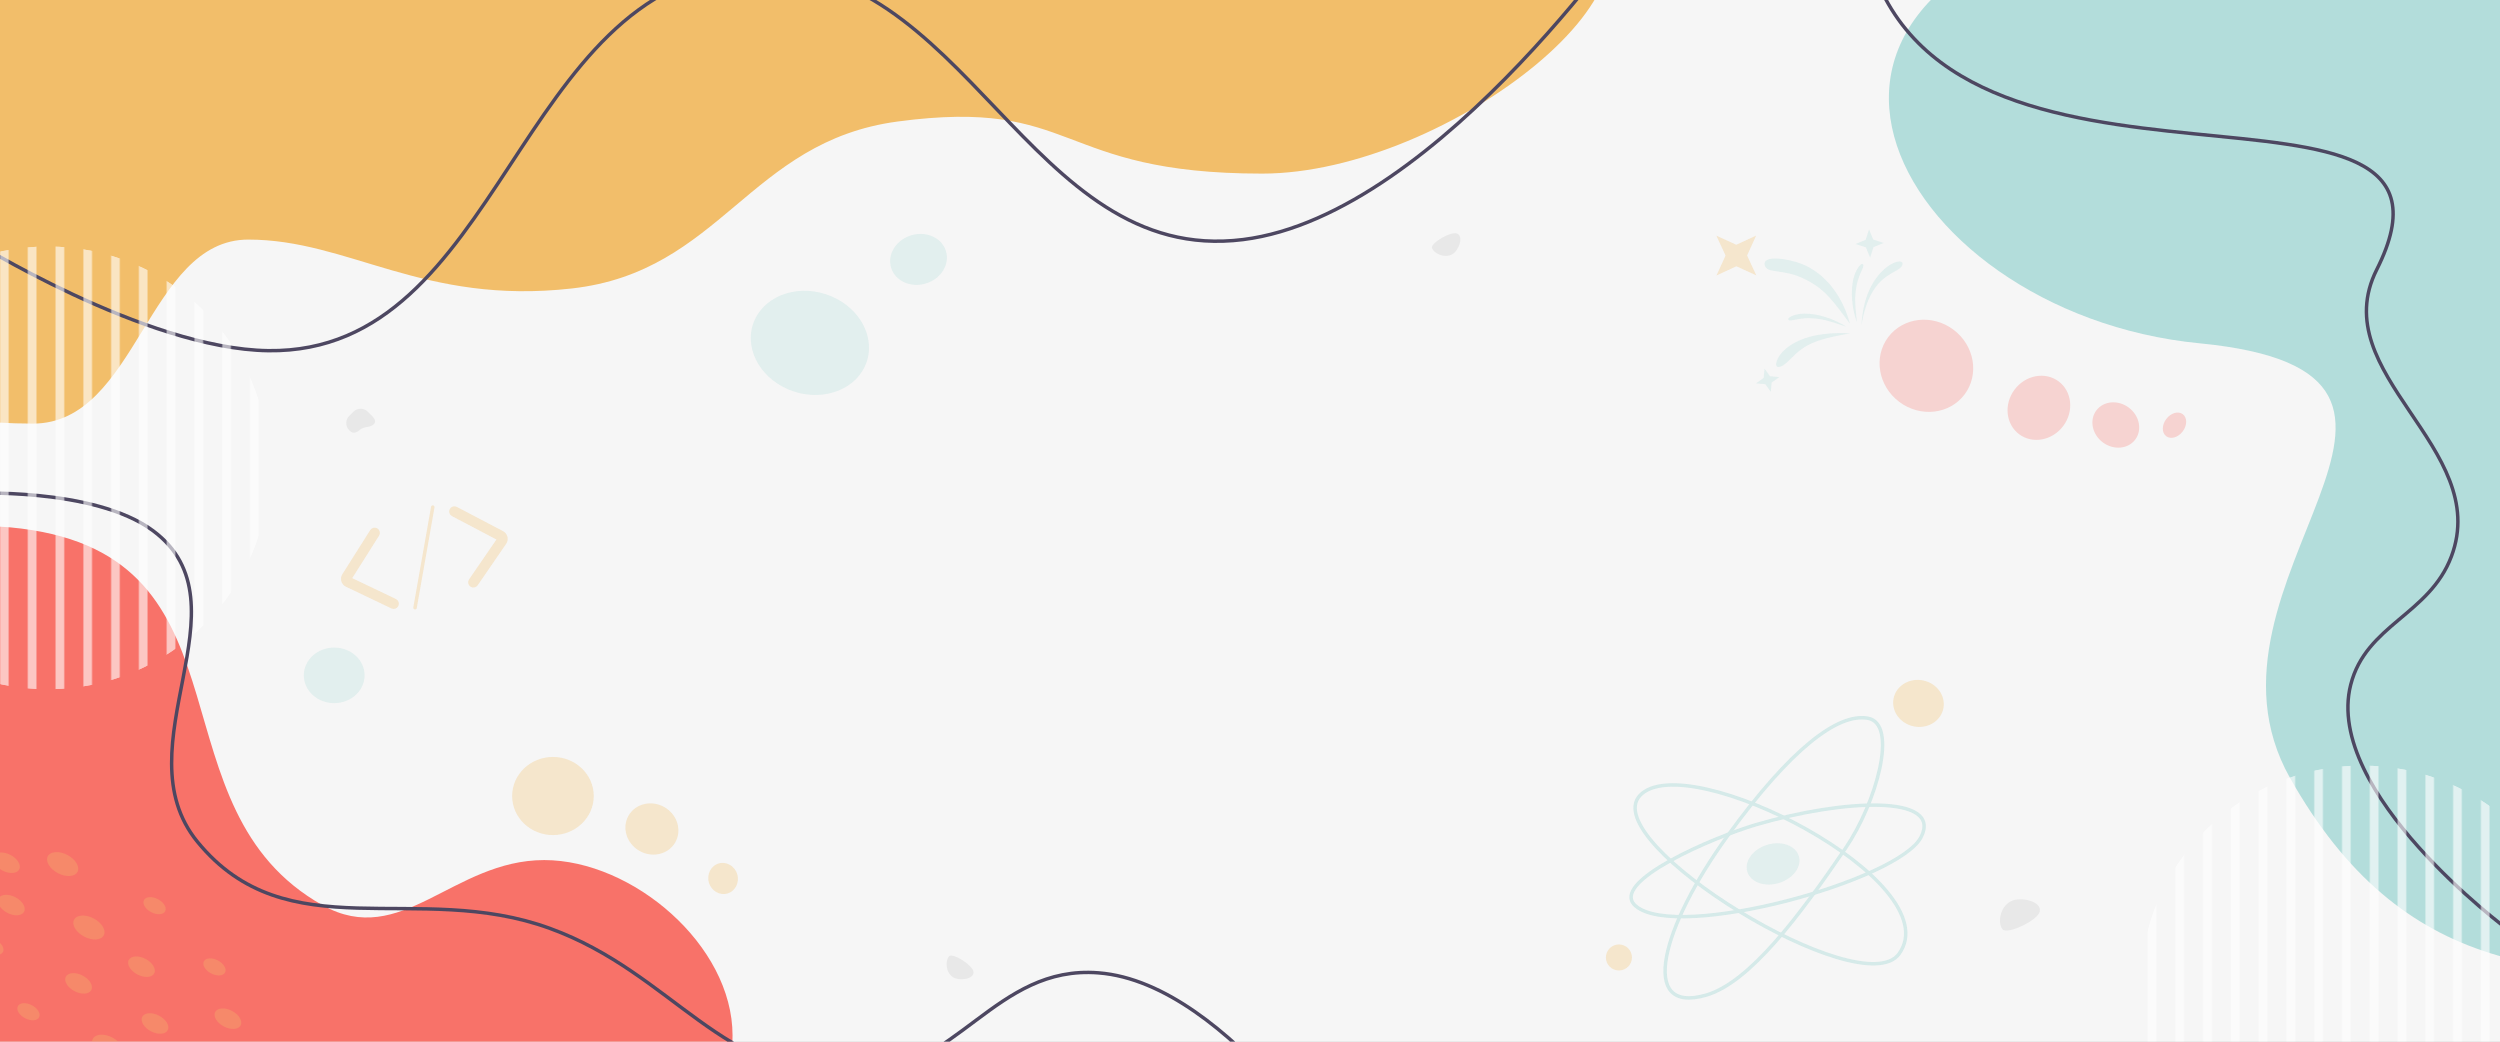 <svg width="1440" height="600" viewBox="0 0 1440 600" fill="none" xmlns="http://www.w3.org/2000/svg">
<rect x="0" y="0" width="1440" height="600" fill="#333333" stroke="none"/>
<g clip-path="url(#clip0_1150_978)">
<rect width="1440" height="600" fill="white"/>
<rect width="1440" height="600" fill="#F6F6F6"/>
<path d="M1266.85 197.735C1088.76 180.396 980.71 -18.042 1252.84 -56.574C1524.97 -95.105 1519.62 -23.832 1519.62 -23.832L1593 556.079C1470.94 567.639 1383.03 561.668 1319 448C1254.97 334.332 1444.93 215.074 1266.85 197.735Z" fill="#B3DDDB"/>
<path d="M313.474 495.403C260.867 495.403 231.18 546.865 185.792 521.409C87 466 147 326 18.563 305.362C-120.586 283.002 -95.552 437.58 -103.47 521.409C-116.156 655.728 -234.79 787.531 -111.379 866.484C-40.974 911.526 22.139 890.896 108.957 893.49C266.077 898.183 506.692 838.478 506.692 838.478C506.692 838.478 662.622 800.469 672.791 738.456C679.836 695.499 655.842 647.436 607.255 660.439C515.761 684.925 396.181 790.526 368.841 709.45C352.058 659.682 421.947 646.436 421.947 596.425C421.947 544.316 364.321 495.403 313.474 495.403Z" fill="#F87269"/>
<path d="M143 138C85 138 79 244 19 244C-200.96 244 -330.327 26.483 143 -136C329.437 -200 729 -160 907 -58C981.622 -15.239 833.685 100 727 100C607 100 621 56.076 517 70C431.342 81.468 415.352 156.457 329.437 166.153C243.521 175.849 201 138 143 138Z" fill="#F2BE6A"/>
<ellipse opacity="0.3" rx="34.5" ry="29.5" transform="matrix(-0.951 -0.308 -0.308 0.951 466.5 197.5)" fill="#B3DDDB"/>
<ellipse opacity="0.3" cx="318.5" cy="458.5" rx="23.5" ry="22.5" fill="#F2BE6A"/>
<ellipse opacity="0.3" cx="375.5" cy="477.5" rx="14.5" ry="15.5" transform="rotate(-60.173 375.5 477.5)" fill="#F2BE6A"/>
<ellipse opacity="0.3" cx="416.5" cy="506" rx="8.5" ry="9" transform="rotate(-15.984 416.5 506)" fill="#F2BE6A"/>
<ellipse rx="27.5" ry="26" transform="matrix(0.8 0.6 0.6 -0.8 1109.6 210.699)" fill="#F6D3D1"/>
<ellipse opacity="0.3" cx="1105.04" cy="405.165" rx="14.625" ry="13.5" transform="rotate(11.6 1105.04 405.165)" fill="#F2BE6A"/>
<circle opacity="0.3" cx="932.5" cy="551.5" r="7.5" fill="#F2BE6A"/>
<ellipse opacity="0.3" rx="17.5" ry="16" transform="matrix(-1 0 0 1 192.5 389)" fill="#B3DDDB"/>
<ellipse opacity="0.3" cx="529.074" cy="149.416" rx="16.5" ry="14.5" transform="rotate(-16.668 529.074 149.416)" fill="#B3DDDB"/>
<ellipse rx="17.5" ry="19" transform="matrix(0.8 0.6 0.6 -0.8 1174.4 234.899)" fill="#F6D3D1"/>
<ellipse opacity="0.3" cx="1021.29" cy="497.61" rx="15.5" ry="11.506" transform="rotate(-16.792 1021.29 497.61)" fill="#B3DDDB"/>
<ellipse rx="14" ry="12.5" transform="matrix(0.8 0.6 0.6 -0.8 1218.7 244.799)" fill="#F6D3D1"/>
<ellipse rx="5.94" ry="7.939" transform="matrix(0.8 0.6 0.6 -0.8 1252.51 244.915)" fill="#F6D3D1"/>
<path d="M1153.48 535.295C1156.25 538.463 1173.71 530.225 1174.89 525.084C1176.27 519.098 1163.8 516.282 1158.32 519.098C1151.54 522.586 1150.72 532.126 1153.48 535.295Z" fill="#E8E8E8"/>
<path d="M546.739 550.774C548.903 548.713 560.316 555.972 560.724 559.754C561.2 564.157 552.347 565.216 548.785 562.772C544.376 559.746 544.576 552.835 546.739 550.774Z" fill="#E8E8E8"/>
<path d="M824.829 142.847C823.982 139.981 835.651 133.14 839.202 134.503C843.337 136.089 840.239 144.45 836.438 146.503C831.733 149.045 825.675 145.713 824.829 142.847Z" fill="#E8E8E8"/>
<path d="M-17 137.991C-17 137.991 83.505 201.02 154.472 201.988C289.615 203.832 297.033 -9.617 431.967 -17.828C556.591 -25.411 592.038 153.517 716.008 137.991C830.348 123.671 949 -54 949 -54" stroke="#4D4761" stroke-width="2"/>
<path d="M1444 535C1444 535 1338.26 456.372 1354 394.435C1362.79 359.841 1399.36 354.085 1412 320.501C1435.61 257.786 1338.67 215.549 1369 155.291C1437 20.202 1117 143.425 1075 -30" stroke="#4D4761" stroke-width="2"/>
<path d="M-18 284.197C-18 284.197 54.264 280.437 88.219 305.752C144.814 347.947 69.025 430.277 113.765 484.925C165.537 548.162 240.098 506.75 316.79 534.77C388.053 560.807 415.753 621.635 491.58 619.642C551.337 618.071 573.162 555.677 632.756 560.366C708.896 566.357 782 687 782 687" stroke="#4D4761" stroke-width="2"/>
<g opacity="0.5">
<path d="M995.138 481.347C956.985 534.002 943.489 584.501 982.635 573.22C1007.88 565.945 1036.71 527.178 1063.04 488.523C1080.83 462.412 1093.6 416.772 1075.82 413.684C1058.64 410.7 1031.55 431.1 995.138 481.347Z" stroke="#B3DDDB" stroke-width="2"/>
<path d="M944.617 458.179C971.281 429.864 1123.57 507.87 1093.89 549.369C1072.59 579.144 919.4 484.957 944.617 458.179Z" stroke="#B3DDDB" stroke-width="2"/>
<path d="M1106.6 482.068C1093.98 507.198 966.48 542.207 942.275 521.954C925.826 508.19 987.464 482.068 1011.44 475.025C1061.99 460.18 1118.89 457.577 1106.6 482.068Z" stroke="#B3DDDB" stroke-width="2"/>
</g>
<g opacity="0.6">
<mask id="mask0_1150_978" style="mask-type:alpha" maskUnits="userSpaceOnUse" x="-96" y="133" width="245" height="274">
<rect x="144" y="133" width="5" height="274" fill="white"/>
<rect x="144" y="133" width="5" height="274" fill="white"/>
<rect x="128" y="133" width="5" height="274" fill="white"/>
<rect x="128" y="133" width="5" height="274" fill="white"/>
<rect x="112" y="133" width="5" height="274" fill="white"/>
<rect x="112" y="133" width="5" height="274" fill="white"/>
<rect x="96" y="133" width="5" height="274" fill="white"/>
<rect x="96" y="133" width="5" height="274" fill="white"/>
<rect x="80" y="133" width="5" height="274" fill="white"/>
<rect x="80" y="133" width="5" height="274" fill="white"/>
<rect x="64" y="133" width="5" height="274" fill="white"/>
<rect x="64" y="133" width="5" height="274" fill="white"/>
<rect x="48" y="133" width="5" height="274" fill="white"/>
<rect x="48" y="133" width="5" height="274" fill="white"/>
<rect x="32" y="133" width="5" height="274" fill="white"/>
<rect x="32" y="133" width="5" height="274" fill="white"/>
<rect x="16" y="133" width="5" height="274" fill="white"/>
<rect x="16" y="133" width="5" height="274" fill="white"/>
<rect y="133" width="5" height="274" fill="white"/>
<rect y="133" width="5" height="274" fill="white"/>
</mask>
<g mask="url(#mask0_1150_978)">
<circle cx="27.5" cy="269.5" r="127.5" fill="white"/>
<circle cx="27.5" cy="269.5" r="127.5" fill="white"/>
</g>
</g>
<g opacity="0.6">
<mask id="mask1_1150_978" style="mask-type:alpha" maskUnits="userSpaceOnUse" x="1237" y="432" width="245" height="274">
<rect x="1429" y="432" width="5" height="274" fill="white"/>
<rect x="1429" y="432" width="5" height="274" fill="white"/>
<rect x="1413" y="432" width="5" height="274" fill="white"/>
<rect x="1413" y="432" width="5" height="274" fill="white"/>
<rect x="1397" y="432" width="5" height="274" fill="white"/>
<rect x="1397" y="432" width="5" height="274" fill="white"/>
<rect x="1381" y="432" width="5" height="274" fill="white"/>
<rect x="1381" y="432" width="5" height="274" fill="white"/>
<rect x="1365" y="432" width="5" height="274" fill="white"/>
<rect x="1365" y="432" width="5" height="274" fill="white"/>
<rect x="1349" y="432" width="5" height="274" fill="white"/>
<rect x="1349" y="432" width="5" height="274" fill="white"/>
<rect x="1333" y="432" width="5" height="274" fill="white"/>
<rect x="1333" y="432" width="5" height="274" fill="white"/>
<rect x="1317" y="432" width="5" height="274" fill="white"/>
<rect x="1317" y="432" width="5" height="274" fill="white"/>
<rect x="1301" y="432" width="5" height="274" fill="white"/>
<rect x="1301" y="432" width="5" height="274" fill="white"/>
<rect x="1285" y="432" width="5" height="274" fill="white"/>
<rect x="1285" y="432" width="5" height="274" fill="white"/>
<rect x="1269" y="432" width="5" height="274" fill="white"/>
<rect x="1269" y="432" width="5" height="274" fill="white"/>
<rect x="1253" y="432" width="5" height="274" fill="white"/>
<rect x="1253" y="432" width="5" height="274" fill="white"/>
<rect x="1237" y="432" width="5" height="274" fill="white"/>
<rect x="1237" y="432" width="5" height="274" fill="white"/>
</mask>
<g mask="url(#mask1_1150_978)">
<circle cx="1360.5" cy="568.5" r="127.5" fill="white"/>
<circle cx="1360.5" cy="568.5" r="127.5" fill="white"/>
</g>
</g>
<g opacity="0.3">
<ellipse cx="62.005" cy="602.87" rx="9.668" ry="5.912" transform="rotate(27.688 62.005 602.87)" fill="#F2BE6A"/>
<ellipse cx="89.284" cy="589.523" rx="8.286" ry="5.068" transform="rotate(27.688 89.284 589.523)" fill="#F2BE6A"/>
<ellipse cx="-4.398" cy="545.132" rx="6.905" ry="4.223" transform="rotate(27.688 -4.398 545.132)" fill="#F2BE6A"/>
<ellipse cx="16.409" cy="582.76" rx="6.905" ry="4.223" transform="rotate(27.688 16.409 582.76)" fill="#F2BE6A"/>
<ellipse cx="45.259" cy="566.421" rx="8.286" ry="5.068" transform="rotate(27.688 45.259 566.421)" fill="#F2BE6A"/>
<ellipse cx="3.736" cy="496.938" rx="8.286" ry="5.068" transform="rotate(27.688 3.736 496.938)" fill="#F2BE6A"/>
<ellipse cx="6.546" cy="521.306" rx="8.286" ry="5.068" transform="rotate(27.688 6.546 521.306)" fill="#F2BE6A"/>
<ellipse cx="51.22" cy="534.255" rx="9.668" ry="5.912" transform="rotate(27.688 51.22 534.255)" fill="#F2BE6A"/>
<ellipse cx="36.089" cy="497.7" rx="9.668" ry="5.912" transform="rotate(27.688 36.089 497.7)" fill="#F2BE6A"/>
<ellipse cx="89.022" cy="521.661" rx="6.905" ry="4.223" transform="rotate(27.688 89.022 521.661)" fill="#F2BE6A"/>
<ellipse cx="123.537" cy="556.942" rx="6.905" ry="4.223" transform="rotate(27.688 123.537 556.942)" fill="#F2BE6A"/>
<ellipse cx="131.285" cy="586.762" rx="8.286" ry="5.068" transform="rotate(27.688 131.285 586.762)" fill="#F2BE6A"/>
<ellipse cx="81.492" cy="556.818" rx="8.286" ry="5.068" transform="rotate(27.688 81.492 556.818)" fill="#F2BE6A"/>
</g>
<g opacity="0.3">
<path d="M217.496 307.995C218.086 307.061 217.808 305.826 216.874 305.236C215.94 304.646 214.705 304.924 214.115 305.858L198.039 331.296C196.759 333.322 197.535 336.011 199.697 337.043L225.879 349.543C226.876 350.018 228.07 349.596 228.546 348.599C229.022 347.603 228.599 346.409 227.603 345.933L201.421 333.433L217.496 307.995Z" fill="#F2BE6A" stroke="#F2BE6A" stroke-width="2" stroke-linecap="round" stroke-linejoin="round"/>
<path d="M260.788 296.395C259.81 295.881 259.434 294.672 259.947 293.694C260.461 292.717 261.67 292.34 262.648 292.854L289.289 306.846C291.41 307.96 292.082 310.677 290.726 312.652L274.302 336.568C273.676 337.478 272.431 337.709 271.521 337.084C270.61 336.459 270.379 335.214 271.004 334.303L287.429 310.387L260.788 296.395Z" fill="#F2BE6A" stroke="#F2BE6A" stroke-width="2" stroke-linecap="round" stroke-linejoin="round"/>
<path d="M239.06 350.041L244.169 321.065L249.278 292.088" stroke="#F2BE6A" stroke-width="2" stroke-linecap="round"/>
</g>
<g opacity="0.3">
<path d="M1038.54 160.301C1051.04 166.193 1055.16 172.53 1065.56 186.427C1060.97 169.305 1050.47 157.104 1038.01 152.101C1029.83 148.819 1014.86 146.631 1016.52 152.854C1017.84 157.78 1026.67 154.705 1038.54 160.301Z" fill="#B3DDDB"/>
<path d="M1072.22 187.263C1077.53 155.319 1094.45 158.403 1095.8 152.318C1097.05 146.67 1073.82 154.169 1072.22 187.263Z" fill="#B3DDDB"/>
<path d="M1038.55 200.501C1044.39 196.578 1051.46 194.511 1065.7 192.025C1026.93 189.842 1020.32 210.728 1023.92 211.307C1027.99 211.961 1031.66 205.137 1038.55 200.501Z" fill="#B3DDDB"/>
<path d="M1042.39 183.279C1050 183.515 1054.05 185.046 1063.53 188.219C1055.49 183.183 1046.56 180.585 1039.28 180.638C1034.5 180.673 1029.82 182.653 1030.01 183.832C1030.36 185.873 1035.16 183.054 1042.39 183.279Z" fill="#B3DDDB"/>
<path d="M1069.49 164.009C1068.02 171.476 1068.6 175.769 1069.57 185.722C1066.46 176.76 1065.93 167.47 1067.61 160.386C1068.71 155.738 1071.69 151.615 1072.8 152.072C1074.71 152.862 1070.89 156.915 1069.49 164.009Z" fill="#B3DDDB"/>
<path d="M988.634 135.757L993.936 147.195L988.703 158.665L1000.14 153.364L1011.61 158.596L1006.31 147.158L1011.54 135.688L1000.1 140.989L988.634 135.757Z" fill="#F2BE6A"/>
<path d="M1076.56 132.146L1074.6 138.137L1068.78 140.551L1074.77 142.509L1077.18 148.332L1079.14 142.341L1084.97 139.927L1078.97 137.969L1076.56 132.146Z" fill="#B3DDDB"/>
<path d="M1016.37 212.299L1015.87 217.679L1011.47 220.801L1016.85 221.301L1019.97 225.71L1020.47 220.33L1024.88 217.208L1019.5 216.708L1016.37 212.299Z" fill="#B3DDDB"/>
</g>
<path d="M203.543 237.177C205.849 234.87 209.59 234.87 211.896 237.177L214.533 239.814C217.708 242.988 215.492 245.373 211.564 245.928C209.89 246.165 208.222 246.674 206.978 247.819C205.734 248.963 203.99 249.712 202.507 248.9C199.267 247.127 198.243 242.477 201.185 239.534L203.543 237.177Z" fill="#E8E8E8"/>
</g>
<defs>
<clipPath id="clip0_1150_978">
<rect width="1440" height="600" fill="white"/>
</clipPath>
</defs>
</svg>
